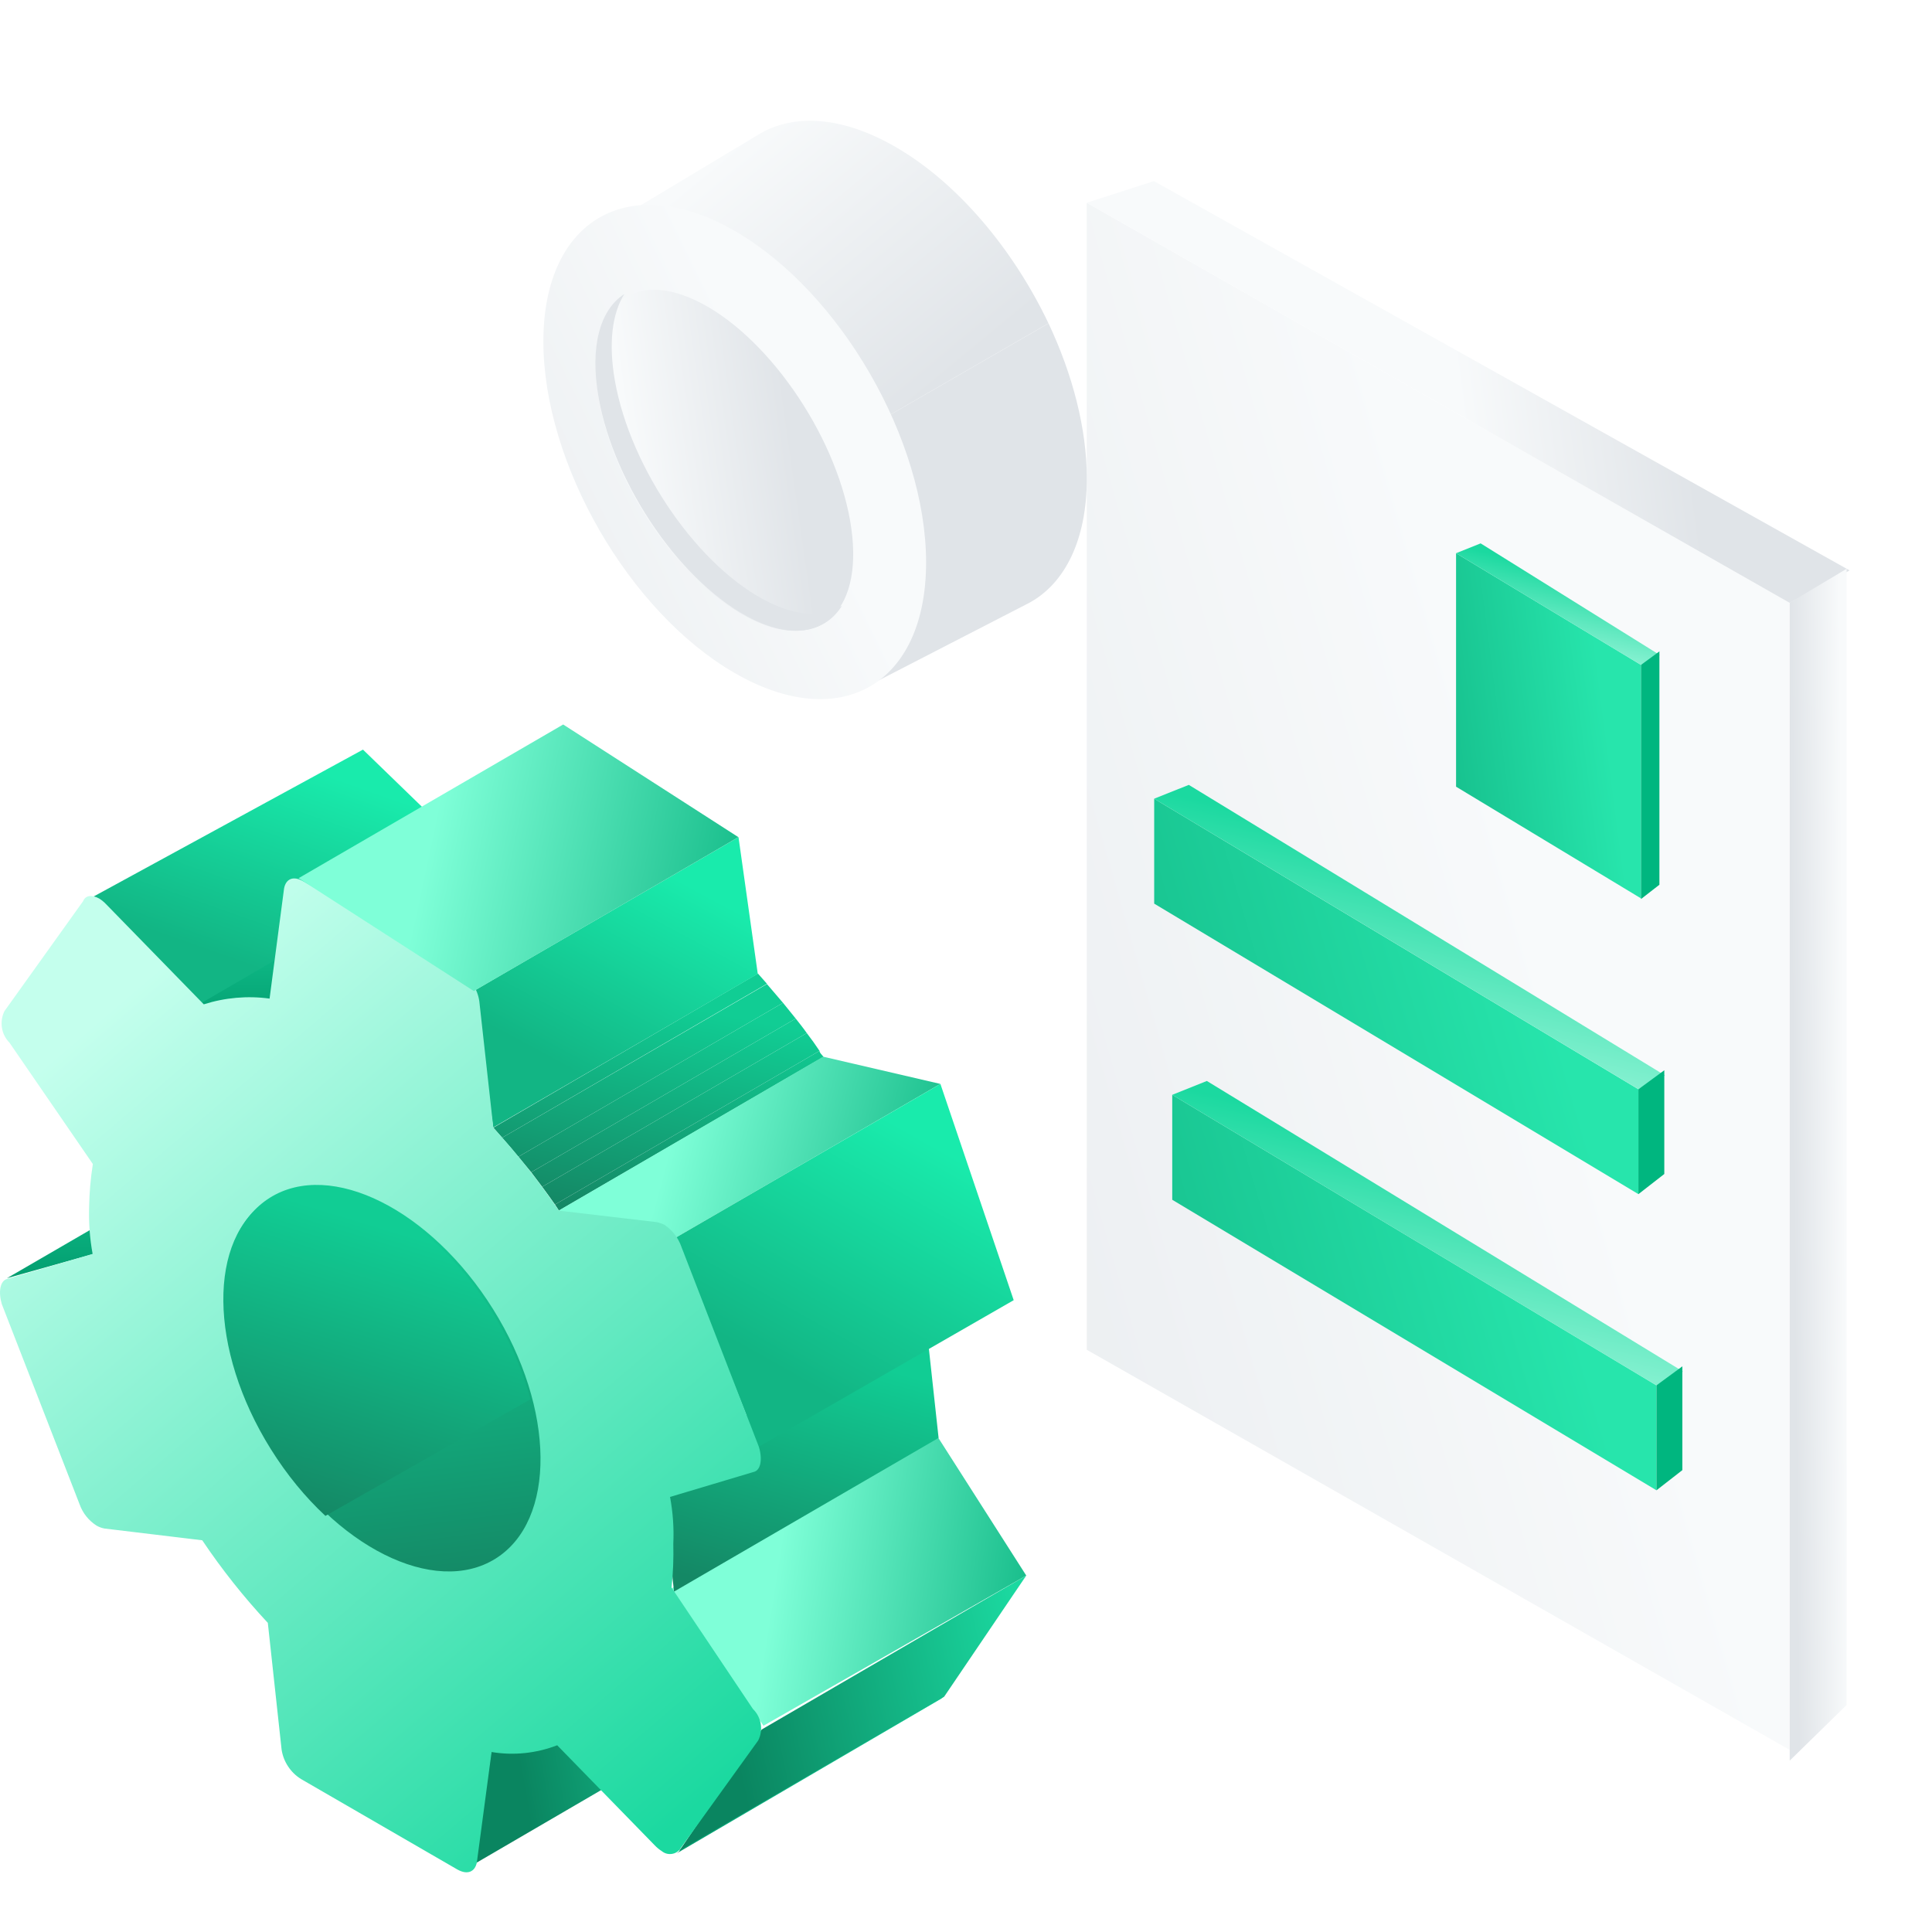 <svg width="32" height="32" viewBox="0 0 32 32" fill="none" xmlns="http://www.w3.org/2000/svg">
<g id="Frame 427320126">
<rect width="32" height="32" fill="white"/>
<g id="Group 427318800">
<g id="Group 427318666">
<path id="Vector 503" d="M29.642 9.985L18 3.358V22.356L29.642 28.983V9.985Z" fill="url(#paint0_linear_544_33537)"/>
<path id="Vector 504" d="M19.113 3L18 3.358L29.642 9.985L30.636 9.448L19.113 3Z" fill="url(#paint1_linear_544_33537)"/>
<path id="Vector 505" d="M30.586 9.421L29.643 9.984V29.162L30.586 28.24V9.421Z" fill="url(#paint2_linear_544_33537)"/>
</g>
<g id="Group 427318662" filter="url(#filter0_b_544_33537)">
<path id="Vector 515" d="M27.138 18.042L19.117 13.229V14.967L27.138 19.779V18.042Z" fill="url(#paint3_linear_544_33537)"/>
<path id="Vector 516" d="M19.69 13L19.117 13.229L27.138 18.041L27.577 17.812L19.69 13Z" fill="url(#paint4_linear_544_33537)"/>
<path id="Vector 517" d="M27.137 19.779V18.042L27.566 17.727V19.445L27.137 19.779Z" fill="#00B67F"/>
</g>
<g id="Group 427318803" filter="url(#filter1_b_544_33537)">
<path id="Vector 515_2" d="M27.436 22.946L19.416 18.134V19.872L27.436 24.684V22.946Z" fill="url(#paint5_linear_544_33537)"/>
<path id="Vector 516_2" d="M19.989 17.904L19.416 18.134L27.436 22.946L27.876 22.717L19.989 17.904Z" fill="url(#paint6_linear_544_33537)"/>
<path id="Vector 517_2" d="M27.436 24.684V22.946L27.865 22.631V24.35L27.436 24.684Z" fill="#00B67F"/>
</g>
<g id="Group 427318676" filter="url(#filter2_b_544_33537)">
<path id="Vector 515_3" d="M27.18 11.013L24.117 9.163V13.03L27.18 14.88V11.013Z" fill="url(#paint7_linear_544_33537)"/>
<path id="Vector 516_3" d="M24.524 9L24.117 9.163L27.18 11.013L27.492 10.85L24.524 9Z" fill="url(#paint8_linear_544_33537)"/>
<path id="Vector 517_3" d="M27.18 14.891L27.18 11.013L27.485 10.789L27.485 14.654L27.18 14.891Z" fill="#00B67F"/>
</g>
</g>
<g id="Group">
<path id="Vector" d="M0.115 21.171L4.502 18.625L5.915 18.223L1.533 20.773L0.115 21.171Z" fill="url(#paint9_linear_544_33537)"/>
<path id="Vector_2" d="M8.134 29.02L12.516 26.47L12.276 28.298L7.873 30.864L8.134 29.02Z" fill="url(#paint10_linear_544_33537)"/>
<path id="Vector_3" d="M11.257 30.636L15.639 28.086C15.626 28.105 15.609 28.122 15.589 28.136L11.207 30.698C11.226 30.685 11.242 30.67 11.257 30.652" fill="url(#paint11_linear_544_33537)"/>
<path id="Vector_4" d="M1.451 14.903L6.012 12.416L7.757 14.107L3.371 16.653L1.451 14.903Z" fill="url(#paint12_linear_544_33537)"/>
<path id="Vector_5" d="M12.616 28.646L16.998 26.096L15.638 28.103L11.256 30.649L12.616 28.646Z" fill="url(#paint13_linear_544_33537)"/>
<path id="Vector_6" d="M11.123 26.308L15.505 23.758L16.998 26.096L12.645 28.584L11.123 26.308Z" fill="url(#paint14_linear_544_33537)"/>
<g id="Vector_7">
<path d="M8.172 18.678L12.554 16.125L12.703 16.294L8.317 18.844L8.172 18.678Z" fill="url(#paint15_linear_544_33537)"/>
<path d="M8.317 18.844L12.703 16.299L12.969 16.61L8.586 19.159C8.499 19.052 8.408 18.948 8.317 18.844Z" fill="url(#paint16_linear_544_33537)"/>
<path d="M8.586 19.159L12.969 16.61L13.18 16.871L8.798 19.416L8.586 19.159Z" fill="url(#paint17_linear_544_33537)"/>
<path d="M8.798 19.416L13.18 16.871C13.242 16.95 13.305 17.028 13.363 17.111L8.98 19.657L8.798 19.416Z" fill="url(#paint18_linear_544_33537)"/>
<path d="M8.98 19.657L13.363 17.111C13.437 17.207 13.508 17.306 13.574 17.406L9.192 19.951C9.121 19.852 9.055 19.756 8.98 19.657Z" fill="url(#paint19_linear_544_33537)"/>
<path d="M9.192 19.951L13.574 17.406C13.574 17.439 13.616 17.472 13.64 17.505L9.258 20.051L9.192 19.951Z" fill="url(#paint20_linear_544_33537)"/>
</g>
<path id="Vector_8" d="M7.85 16.411L12.232 13.866L12.551 16.13L8.169 18.675L7.85 16.411Z" fill="url(#paint21_linear_544_33537)"/>
<path id="Vector_9" d="M10.935 24.268L15.318 21.722L15.546 23.816L11.164 26.362L10.935 24.268Z" fill="url(#paint22_linear_544_33537)"/>
<path id="Vector_10" d="M9.252 20.052L13.634 17.502L15.575 17.953L11.192 20.499L9.252 20.052Z" fill="url(#paint23_linear_544_33537)"/>
<path id="Vector_11" d="M3.318 16.623L7.701 14.073L9.641 14.524L5.259 17.07L3.318 16.623Z" fill="url(#paint24_linear_544_33537)"/>
<path id="Vector_12" d="M11.193 20.499L15.576 17.953L16.79 21.535L12.57 23.961L11.193 20.499Z" fill="url(#paint25_linear_544_33537)"/>
<path id="Vector_13" d="M12.471 28.306C12.539 28.372 12.584 28.459 12.6 28.553C12.616 28.647 12.601 28.743 12.558 28.828L11.256 30.636C11.22 30.678 11.169 30.704 11.114 30.708C11.059 30.713 11.004 30.696 10.962 30.661C10.919 30.634 10.88 30.602 10.846 30.566L9.229 28.907C8.883 29.041 8.508 29.08 8.142 29.019L7.898 30.848C7.869 30.997 7.749 31.063 7.574 30.964L4.987 29.467C4.901 29.414 4.828 29.343 4.772 29.258C4.716 29.174 4.679 29.078 4.664 28.978L4.436 26.88C4.038 26.453 3.675 25.996 3.35 25.512L1.729 25.317C1.682 25.308 1.637 25.291 1.596 25.267C1.467 25.183 1.369 25.06 1.318 24.915L0.029 21.598C-0.029 21.399 -0 21.212 0.12 21.183L1.534 20.769C1.487 20.512 1.468 20.25 1.476 19.989C1.48 19.752 1.501 19.515 1.538 19.28L0.157 17.27C0.09 17.202 0.046 17.116 0.032 17.022C0.017 16.928 0.032 16.832 0.074 16.747L1.376 14.927C1.418 14.823 1.526 14.819 1.642 14.882C1.684 14.908 1.723 14.94 1.758 14.977L3.375 16.635C3.727 16.523 4.099 16.49 4.465 16.54L4.705 14.716C4.734 14.562 4.851 14.496 5.029 14.6L7.616 16.092C7.703 16.146 7.777 16.218 7.832 16.303C7.888 16.388 7.925 16.485 7.939 16.585L8.171 18.679C8.566 19.11 8.929 19.569 9.258 20.052L10.875 20.242C10.921 20.251 10.965 20.267 11.007 20.288C11.136 20.375 11.234 20.502 11.285 20.648L12.57 23.965C12.633 24.173 12.599 24.355 12.483 24.38L11.098 24.794C11.146 25.05 11.164 25.31 11.152 25.57C11.158 25.812 11.149 26.054 11.123 26.295L12.471 28.306ZM6.293 25.549C7.616 26.316 8.71 25.727 8.715 24.173C8.676 23.332 8.438 22.513 8.02 21.784C7.602 21.054 7.016 20.434 6.31 19.977C4.958 19.193 3.864 19.848 3.86 21.37C3.912 22.208 4.159 23.022 4.582 23.748C5.004 24.473 5.59 25.09 6.293 25.549" fill="url(#paint26_linear_544_33537)"/>
<path id="Vector_14" d="M4.945 14.546L9.328 12L12.23 13.866L7.848 16.415L4.945 14.546Z" fill="url(#paint27_linear_544_33537)"/>
<ellipse id="Ellipse 700" cx="6.339" cy="22.827" rx="2.156" ry="3.525" transform="rotate(-31.995 6.339 22.827)" fill="url(#paint28_linear_544_33537)"/>
<path id="Intersect" d="M8.785 23.177L5.39 25.108C5.061 24.802 4.752 24.429 4.485 24.001C3.453 22.35 3.435 20.5 4.445 19.869C5.455 19.238 7.11 20.065 8.142 21.716C8.443 22.198 8.657 22.696 8.785 23.177Z" fill="url(#paint29_linear_544_33537)"/>
</g>
<g id="12">
<path id="Vector_15" d="M18.001 7.924C18.001 7.097 17.764 6.199 17.367 5.356L12.93 7.917C13.459 8.684 14.119 9.339 14.832 9.749C15.179 9.958 13.753 10.646 14.154 10.709L14.433 11.332L17.053 9.982C17.637 9.661 18.001 8.946 18.001 7.924Z" fill="#E0E4E8"/>
<path id="Vector_16" d="M14.83 2.432C13.948 1.923 13.15 1.879 12.576 2.221L10.393 3.532L10.671 4.262C10.487 4.619 11.661 3.72 11.661 4.262C11.661 5.46 12.157 6.807 12.928 7.918L17.366 5.355C16.785 4.135 15.866 3.03 14.83 2.432Z" fill="url(#paint30_linear_544_33537)"/>
<path id="Vector_17" d="M15.339 9.317C15.339 11.338 13.92 12.157 12.17 11.148C10.419 10.139 9 7.678 9 5.656C9 3.635 10.419 2.816 12.17 3.825C13.92 4.834 15.339 7.295 15.339 9.317Z" fill="url(#paint31_linear_544_33537)"/>
<path id="Vector_18" d="M14.08 8.621C14.337 10.082 13.614 10.816 12.466 10.266C11.318 9.716 10.179 8.087 9.922 6.628C9.665 5.169 10.388 4.432 11.536 4.982C12.684 5.532 13.823 7.161 14.08 8.621Z" fill="url(#paint32_linear_544_33537)"/>
<path id="Vector_19" d="M12.748 9.981C11.591 9.423 10.444 7.778 10.184 6.303C10.075 5.681 10.141 5.19 10.34 4.871C9.942 5.127 9.765 5.733 9.914 6.582C10.174 8.06 11.321 9.704 12.478 10.261C13.148 10.583 13.673 10.47 13.947 10.031C13.653 10.22 13.239 10.218 12.748 9.981Z" fill="#E0E4E8"/>
</g>
</g>
<defs>
<filter id="filter0_b_544_33537" x="16.117" y="10" width="14.459" height="12.78" filterUnits="userSpaceOnUse" color-interpolation-filters="sRGB">
<feFlood flood-opacity="0" result="BackgroundImageFix"/>
<feGaussianBlur in="BackgroundImageFix" stdDeviation="1.5"/>
<feComposite in2="SourceAlpha" operator="in" result="effect1_backgroundBlur_544_33537"/>
<feBlend mode="normal" in="SourceGraphic" in2="effect1_backgroundBlur_544_33537" result="shape"/>
</filter>
<filter id="filter1_b_544_33537" x="16.416" y="14.905" width="14.459" height="12.78" filterUnits="userSpaceOnUse" color-interpolation-filters="sRGB">
<feFlood flood-opacity="0" result="BackgroundImageFix"/>
<feGaussianBlur in="BackgroundImageFix" stdDeviation="1.5"/>
<feComposite in2="SourceAlpha" operator="in" result="effect1_backgroundBlur_544_33537"/>
<feBlend mode="normal" in="SourceGraphic" in2="effect1_backgroundBlur_544_33537" result="shape"/>
</filter>
<filter id="filter2_b_544_33537" x="21.117" y="6" width="9.375" height="11.891" filterUnits="userSpaceOnUse" color-interpolation-filters="sRGB">
<feFlood flood-opacity="0" result="BackgroundImageFix"/>
<feGaussianBlur in="BackgroundImageFix" stdDeviation="1.5"/>
<feComposite in2="SourceAlpha" operator="in" result="effect1_backgroundBlur_544_33537"/>
<feBlend mode="normal" in="SourceGraphic" in2="effect1_backgroundBlur_544_33537" result="shape"/>
</filter>
<linearGradient id="paint0_linear_544_33537" x1="28.503" y1="25.724" x2="9.951" y2="31.045" gradientUnits="userSpaceOnUse">
<stop stop-color="#F8FAFB"/>
<stop offset="1" stop-color="#E0E4E8"/>
</linearGradient>
<linearGradient id="paint1_linear_544_33537" x1="24.322" y1="7.814" x2="27.984" y2="7.323" gradientUnits="userSpaceOnUse">
<stop stop-color="#F8FAFB"/>
<stop offset="1" stop-color="#E0E4E8"/>
</linearGradient>
<linearGradient id="paint2_linear_544_33537" x1="30.626" y1="28.363" x2="29.785" y2="28.37" gradientUnits="userSpaceOnUse">
<stop stop-color="#F8FAFB"/>
<stop offset="1" stop-color="#E0E4E8"/>
</linearGradient>
<linearGradient id="paint3_linear_544_33537" x1="26.353" y1="18.946" x2="17.834" y2="21.455" gradientUnits="userSpaceOnUse">
<stop stop-color="#27E5AC"/>
<stop offset="1" stop-color="#12B685"/>
</linearGradient>
<linearGradient id="paint4_linear_544_33537" x1="19.49" y1="18.088" x2="20.595" y2="13.421" gradientUnits="userSpaceOnUse">
<stop stop-color="#C4FFED"/>
<stop offset="1" stop-color="#1BD9A0"/>
</linearGradient>
<linearGradient id="paint5_linear_544_33537" x1="26.652" y1="23.851" x2="18.133" y2="26.36" gradientUnits="userSpaceOnUse">
<stop stop-color="#27E5AC"/>
<stop offset="1" stop-color="#12B685"/>
</linearGradient>
<linearGradient id="paint6_linear_544_33537" x1="19.789" y1="22.993" x2="20.894" y2="18.326" gradientUnits="userSpaceOnUse">
<stop stop-color="#C4FFED"/>
<stop offset="1" stop-color="#1BD9A0"/>
</linearGradient>
<linearGradient id="paint7_linear_544_33537" x1="26.881" y1="14.152" x2="23.403" y2="14.601" gradientUnits="userSpaceOnUse">
<stop stop-color="#27E5AC"/>
<stop offset="1" stop-color="#12B685"/>
</linearGradient>
<linearGradient id="paint8_linear_544_33537" x1="24.266" y1="11.031" x2="24.707" y2="9.168" gradientUnits="userSpaceOnUse">
<stop stop-color="#C4FFED"/>
<stop offset="1" stop-color="#1BD9A0"/>
</linearGradient>
<linearGradient id="paint9_linear_544_33537" x1="3.015" y1="18.223" x2="3.015" y2="21.171" gradientUnits="userSpaceOnUse">
<stop stop-color="#1DDEA4"/>
<stop offset="1" stop-color="#039D6F"/>
</linearGradient>
<linearGradient id="paint10_linear_544_33537" x1="13.059" y1="30.605" x2="8.99" y2="31.344" gradientUnits="userSpaceOnUse">
<stop stop-color="#1BD9A0"/>
<stop offset="1" stop-color="#0A8560"/>
</linearGradient>
<linearGradient id="paint11_linear_544_33537" x1="13.423" y1="28.086" x2="13.423" y2="30.698" gradientUnits="userSpaceOnUse">
<stop stop-color="#1DDEA4"/>
<stop offset="1" stop-color="#039D6F"/>
</linearGradient>
<linearGradient id="paint12_linear_544_33537" x1="7.084" y1="13.417" x2="5.946" y2="16.64" gradientUnits="userSpaceOnUse">
<stop stop-color="#19EBAC"/>
<stop offset="1" stop-color="#12B584"/>
</linearGradient>
<linearGradient id="paint13_linear_544_33537" x1="17.669" y1="30.381" x2="12.705" y2="31.457" gradientUnits="userSpaceOnUse">
<stop stop-color="#1BD9A0"/>
<stop offset="1" stop-color="#0A8560"/>
</linearGradient>
<linearGradient id="paint14_linear_544_33537" x1="13.173" y1="24.008" x2="17.462" y2="24.68" gradientUnits="userSpaceOnUse">
<stop stop-color="#7FFFD8"/>
<stop offset="1" stop-color="#14BB88"/>
</linearGradient>
<linearGradient id="paint15_linear_544_33537" x1="12.751" y1="16.958" x2="12.025" y2="20.511" gradientUnits="userSpaceOnUse">
<stop stop-color="#11CD94"/>
<stop offset="1" stop-color="#148865"/>
</linearGradient>
<linearGradient id="paint16_linear_544_33537" x1="12.751" y1="16.958" x2="12.025" y2="20.511" gradientUnits="userSpaceOnUse">
<stop stop-color="#11CD94"/>
<stop offset="1" stop-color="#148865"/>
</linearGradient>
<linearGradient id="paint17_linear_544_33537" x1="12.751" y1="16.958" x2="12.025" y2="20.511" gradientUnits="userSpaceOnUse">
<stop stop-color="#11CD94"/>
<stop offset="1" stop-color="#148865"/>
</linearGradient>
<linearGradient id="paint18_linear_544_33537" x1="12.751" y1="16.958" x2="12.025" y2="20.511" gradientUnits="userSpaceOnUse">
<stop stop-color="#11CD94"/>
<stop offset="1" stop-color="#148865"/>
</linearGradient>
<linearGradient id="paint19_linear_544_33537" x1="12.751" y1="16.958" x2="12.025" y2="20.511" gradientUnits="userSpaceOnUse">
<stop stop-color="#11CD94"/>
<stop offset="1" stop-color="#148865"/>
</linearGradient>
<linearGradient id="paint20_linear_544_33537" x1="12.751" y1="16.958" x2="12.025" y2="20.511" gradientUnits="userSpaceOnUse">
<stop stop-color="#11CD94"/>
<stop offset="1" stop-color="#148865"/>
</linearGradient>
<linearGradient id="paint21_linear_544_33537" x1="12.049" y1="15.002" x2="10.333" y2="18.194" gradientUnits="userSpaceOnUse">
<stop stop-color="#19EBAC"/>
<stop offset="1" stop-color="#12B584"/>
</linearGradient>
<linearGradient id="paint22_linear_544_33537" x1="14.796" y1="22.707" x2="13.638" y2="26.75" gradientUnits="userSpaceOnUse">
<stop stop-color="#11CD94"/>
<stop offset="1" stop-color="#148865"/>
</linearGradient>
<linearGradient id="paint23_linear_544_33537" x1="11.458" y1="17.657" x2="15.862" y2="18.853" gradientUnits="userSpaceOnUse">
<stop stop-color="#7FFFD8"/>
<stop offset="1" stop-color="#14BB88"/>
</linearGradient>
<linearGradient id="paint24_linear_544_33537" x1="6.48" y1="14.073" x2="6.48" y2="17.07" gradientUnits="userSpaceOnUse">
<stop stop-color="#1DDEA4"/>
<stop offset="1" stop-color="#039D6F"/>
</linearGradient>
<linearGradient id="paint25_linear_544_33537" x1="16.193" y1="19.372" x2="13.993" y2="23.272" gradientUnits="userSpaceOnUse">
<stop stop-color="#19EBAC"/>
<stop offset="1" stop-color="#12B584"/>
</linearGradient>
<linearGradient id="paint26_linear_544_33537" x1="0.708" y1="17.666" x2="11.331" y2="30.103" gradientUnits="userSpaceOnUse">
<stop stop-color="#C4FFED"/>
<stop offset="1" stop-color="#1BD9A0"/>
</linearGradient>
<linearGradient id="paint27_linear_544_33537" x1="7.487" y1="12.229" x2="12.7" y2="13.335" gradientUnits="userSpaceOnUse">
<stop stop-color="#7FFFD8"/>
<stop offset="1" stop-color="#14BB88"/>
</linearGradient>
<linearGradient id="paint28_linear_544_33537" x1="7.794" y1="20.799" x2="5.251" y2="26.262" gradientUnits="userSpaceOnUse">
<stop stop-color="#11CD94"/>
<stop offset="1" stop-color="#148865"/>
</linearGradient>
<linearGradient id="paint29_linear_544_33537" x1="7.958" y1="20.814" x2="6.524" y2="25.516" gradientUnits="userSpaceOnUse">
<stop stop-color="#11CD94"/>
<stop offset="1" stop-color="#148865"/>
</linearGradient>
<linearGradient id="paint30_linear_544_33537" x1="12" y1="2.5" x2="15.343" y2="6.543" gradientUnits="userSpaceOnUse">
<stop stop-color="#F8FAFB"/>
<stop offset="1" stop-color="#E0E4E8"/>
</linearGradient>
<linearGradient id="paint31_linear_544_33537" x1="14.719" y1="10.538" x2="5.895" y2="14.852" gradientUnits="userSpaceOnUse">
<stop stop-color="#F8FAFB"/>
<stop offset="1" stop-color="#E0E4E8"/>
</linearGradient>
<linearGradient id="paint32_linear_544_33537" x1="10.5" y1="8" x2="13.159" y2="7.622" gradientUnits="userSpaceOnUse">
<stop stop-color="#F8FAFB"/>
<stop offset="1" stop-color="#E0E4E8"/>
</linearGradient>
</defs>
</svg>
